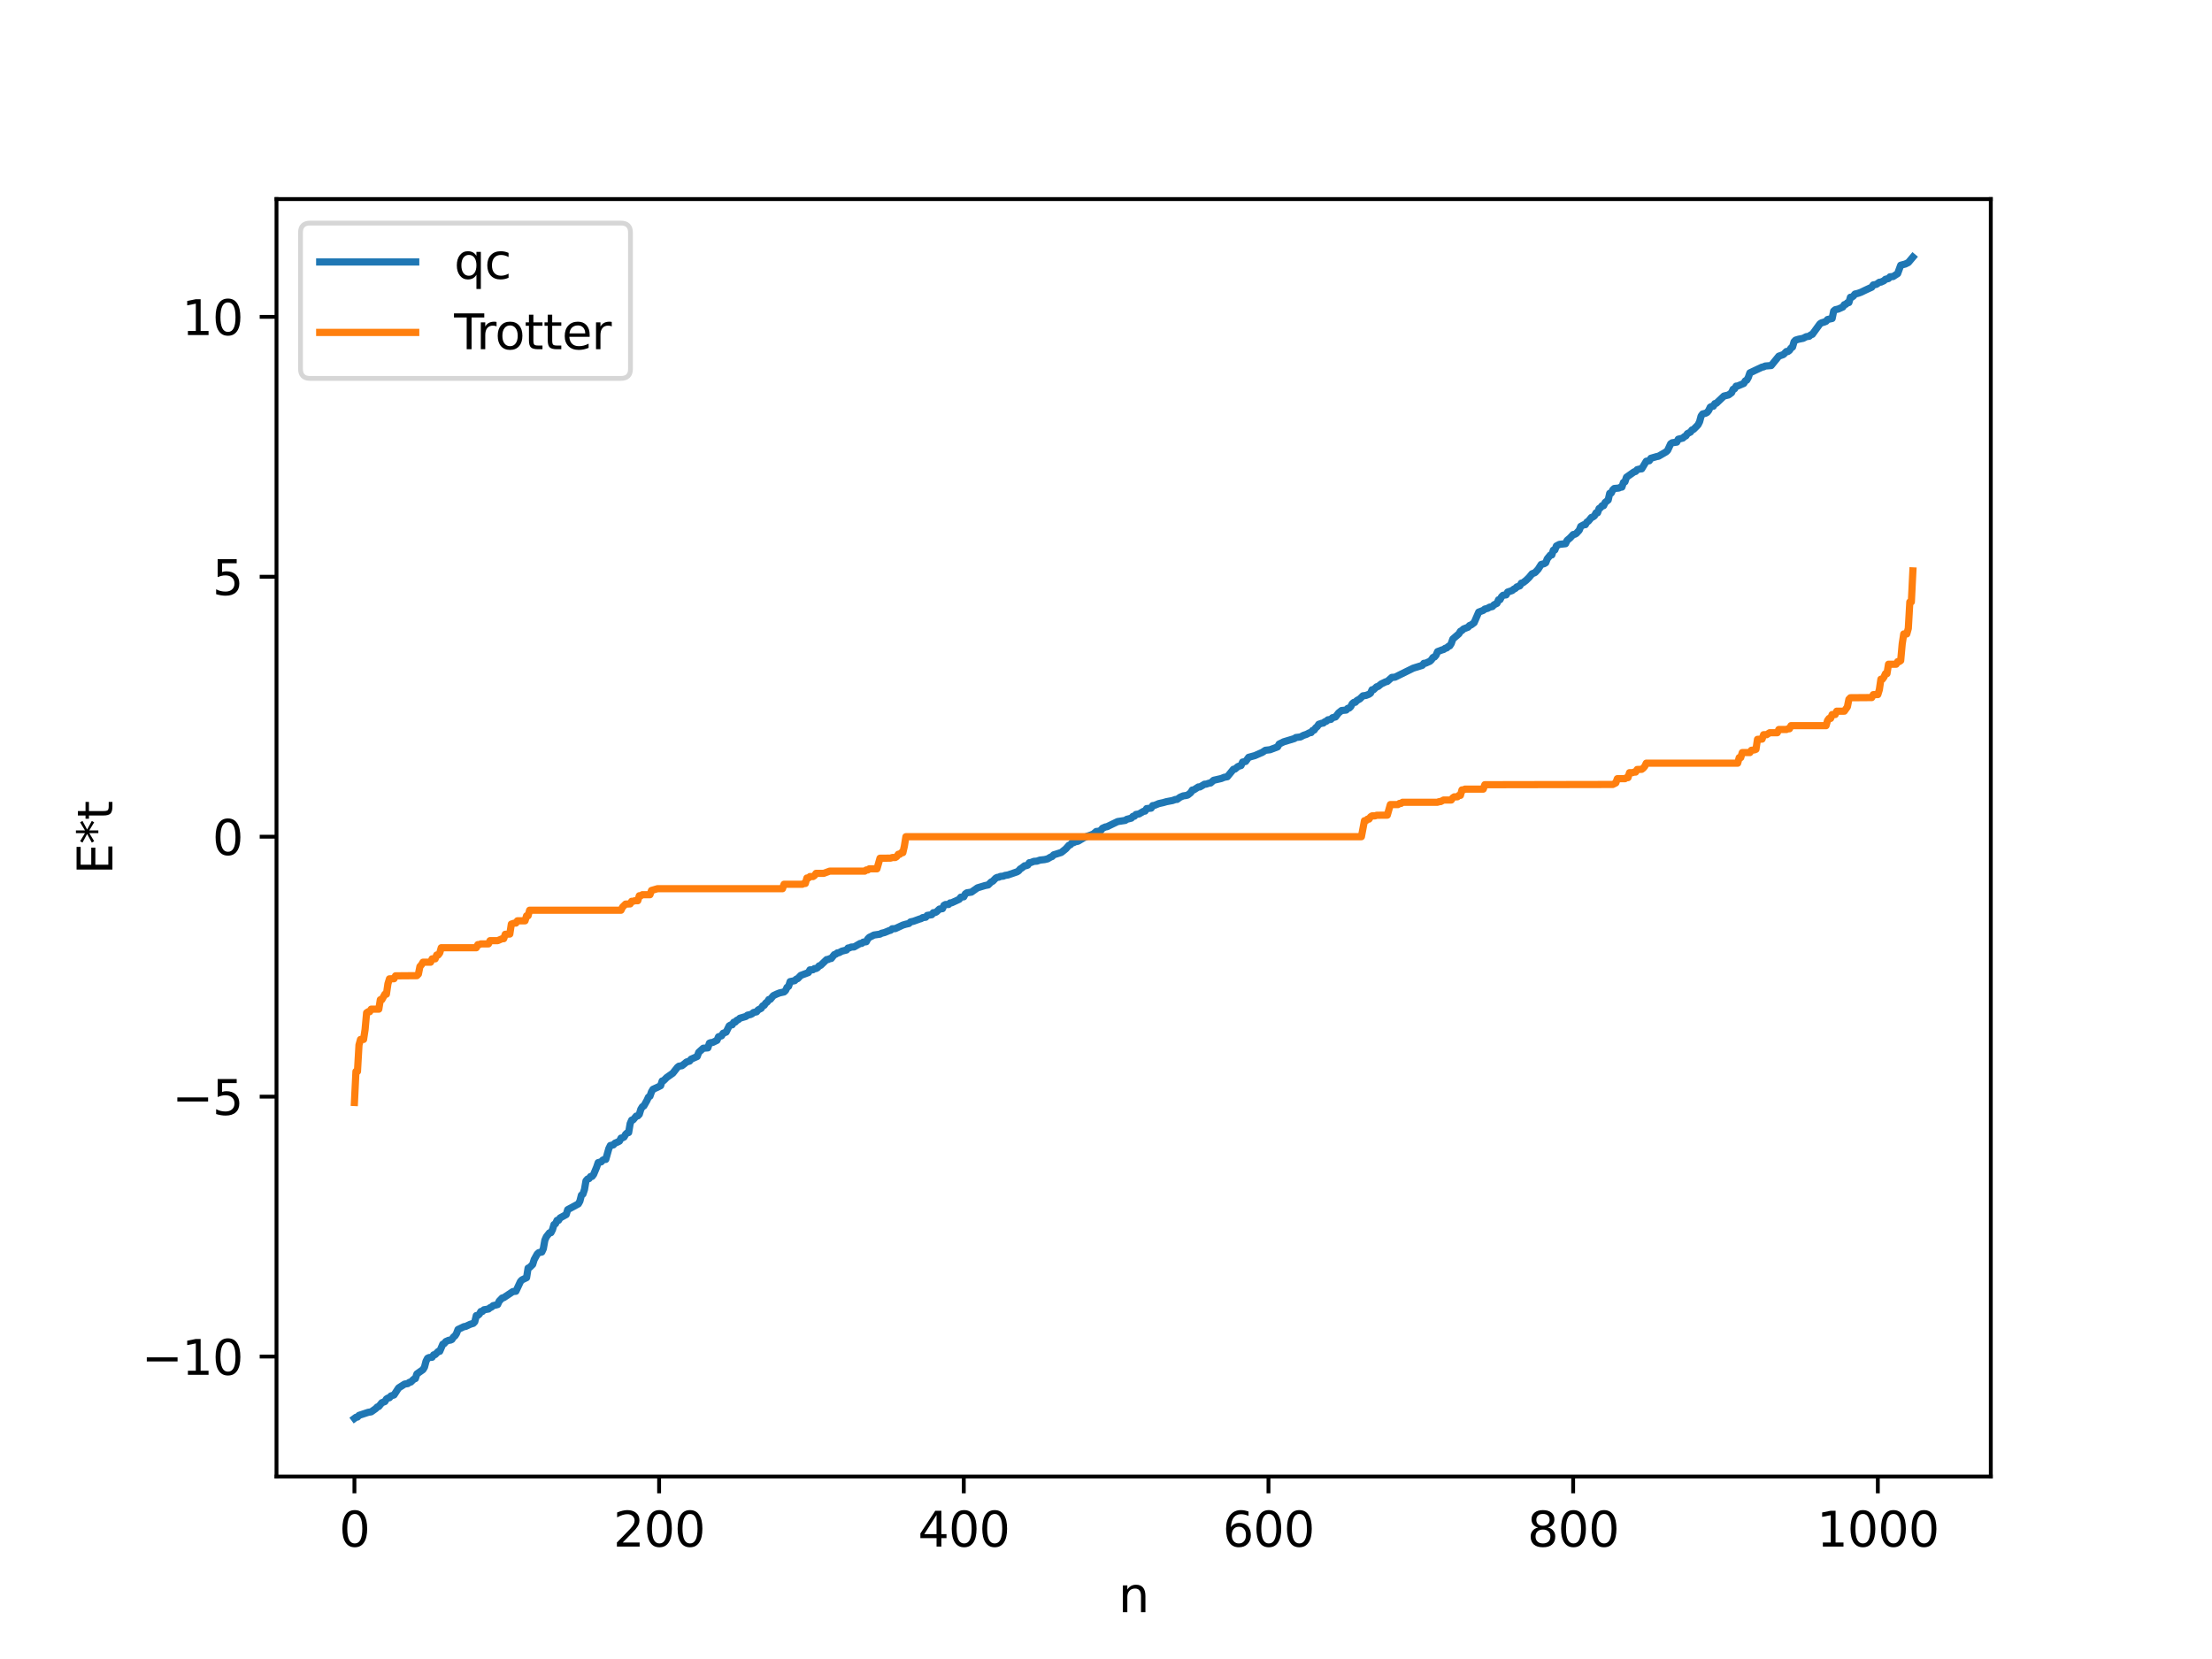 <?xml version="1.0" encoding="utf-8" standalone="no"?>
<!DOCTYPE svg PUBLIC "-//W3C//DTD SVG 1.1//EN"
  "http://www.w3.org/Graphics/SVG/1.1/DTD/svg11.dtd">
<svg xmlns:xlink="http://www.w3.org/1999/xlink" width="460.8pt" height="345.6pt" viewBox="0 0 460.8 345.6" xmlns="http://www.w3.org/2000/svg" version="1.1">
 <defs>
  <style type="text/css">*{stroke-linejoin: round; stroke-linecap: butt}</style>
 </defs>
 <g id="figure_1">
  <g id="patch_1">
   <path d="M 0 345.6 
L 460.8 345.6 
L 460.8 0 
L 0 0 
z
" style="fill: #ffffff"/>
  </g>
  <g id="axes_1">
   <g id="patch_2">
    <path d="M 57.6 307.584 
L 414.72 307.584 
L 414.72 41.472 
L 57.6 41.472 
z
" style="fill: #ffffff"/>
   </g>
   <g id="matplotlib.axis_1">
    <g id="xtick_1">
     <g id="line2d_1">
      <defs>
       <path id="m59c4188a7e" d="M 0 0 
L 0 3.5 
" style="stroke: #000000; stroke-width: 0.8"/>
      </defs>
      <g>
       <use xlink:href="#m59c4188a7e" x="73.833" y="307.584" style="stroke: #000000; stroke-width: 0.8"/>
      </g>
     </g>
     <g id="text_1">
      <!-- 0 -->
      <g transform="translate(70.651 322.182) scale(0.1 -0.1)">
       <defs>
        <path id="DejaVuSans-30" d="M 2034 4250 
Q 1547 4250 1301 3770 
Q 1056 3291 1056 2328 
Q 1056 1369 1301 889 
Q 1547 409 2034 409 
Q 2525 409 2770 889 
Q 3016 1369 3016 2328 
Q 3016 3291 2770 3770 
Q 2525 4250 2034 4250 
z
M 2034 4750 
Q 2819 4750 3233 4129 
Q 3647 3509 3647 2328 
Q 3647 1150 3233 529 
Q 2819 -91 2034 -91 
Q 1250 -91 836 529 
Q 422 1150 422 2328 
Q 422 3509 836 4129 
Q 1250 4750 2034 4750 
z
" transform="scale(0.016)"/>
       </defs>
       <use xlink:href="#DejaVuSans-30"/>
      </g>
     </g>
    </g>
    <g id="xtick_2">
     <g id="line2d_2">
      <g>
       <use xlink:href="#m59c4188a7e" x="137.304" y="307.584" style="stroke: #000000; stroke-width: 0.8"/>
      </g>
     </g>
     <g id="text_2">
      <!-- 200 -->
      <g transform="translate(127.76 322.182) scale(0.1 -0.1)">
       <defs>
        <path id="DejaVuSans-32" d="M 1228 531 
L 3431 531 
L 3431 0 
L 469 0 
L 469 531 
Q 828 903 1448 1529 
Q 2069 2156 2228 2338 
Q 2531 2678 2651 2914 
Q 2772 3150 2772 3378 
Q 2772 3750 2511 3984 
Q 2250 4219 1831 4219 
Q 1534 4219 1204 4116 
Q 875 4013 500 3803 
L 500 4441 
Q 881 4594 1212 4672 
Q 1544 4750 1819 4750 
Q 2544 4750 2975 4387 
Q 3406 4025 3406 3419 
Q 3406 3131 3298 2873 
Q 3191 2616 2906 2266 
Q 2828 2175 2409 1742 
Q 1991 1309 1228 531 
z
" transform="scale(0.016)"/>
       </defs>
       <use xlink:href="#DejaVuSans-32"/>
       <use xlink:href="#DejaVuSans-30" x="63.623"/>
       <use xlink:href="#DejaVuSans-30" x="127.246"/>
      </g>
     </g>
    </g>
    <g id="xtick_3">
     <g id="line2d_3">
      <g>
       <use xlink:href="#m59c4188a7e" x="200.775" y="307.584" style="stroke: #000000; stroke-width: 0.8"/>
      </g>
     </g>
     <g id="text_3">
      <!-- 400 -->
      <g transform="translate(191.231 322.182) scale(0.1 -0.1)">
       <defs>
        <path id="DejaVuSans-34" d="M 2419 4116 
L 825 1625 
L 2419 1625 
L 2419 4116 
z
M 2253 4666 
L 3047 4666 
L 3047 1625 
L 3713 1625 
L 3713 1100 
L 3047 1100 
L 3047 0 
L 2419 0 
L 2419 1100 
L 313 1100 
L 313 1709 
L 2253 4666 
z
" transform="scale(0.016)"/>
       </defs>
       <use xlink:href="#DejaVuSans-34"/>
       <use xlink:href="#DejaVuSans-30" x="63.623"/>
       <use xlink:href="#DejaVuSans-30" x="127.246"/>
      </g>
     </g>
    </g>
    <g id="xtick_4">
     <g id="line2d_4">
      <g>
       <use xlink:href="#m59c4188a7e" x="264.246" y="307.584" style="stroke: #000000; stroke-width: 0.8"/>
      </g>
     </g>
     <g id="text_4">
      <!-- 600 -->
      <g transform="translate(254.702 322.182) scale(0.1 -0.1)">
       <defs>
        <path id="DejaVuSans-36" d="M 2113 2584 
Q 1688 2584 1439 2293 
Q 1191 2003 1191 1497 
Q 1191 994 1439 701 
Q 1688 409 2113 409 
Q 2538 409 2786 701 
Q 3034 994 3034 1497 
Q 3034 2003 2786 2293 
Q 2538 2584 2113 2584 
z
M 3366 4563 
L 3366 3988 
Q 3128 4100 2886 4159 
Q 2644 4219 2406 4219 
Q 1781 4219 1451 3797 
Q 1122 3375 1075 2522 
Q 1259 2794 1537 2939 
Q 1816 3084 2150 3084 
Q 2853 3084 3261 2657 
Q 3669 2231 3669 1497 
Q 3669 778 3244 343 
Q 2819 -91 2113 -91 
Q 1303 -91 875 529 
Q 447 1150 447 2328 
Q 447 3434 972 4092 
Q 1497 4750 2381 4750 
Q 2619 4750 2861 4703 
Q 3103 4656 3366 4563 
z
" transform="scale(0.016)"/>
       </defs>
       <use xlink:href="#DejaVuSans-36"/>
       <use xlink:href="#DejaVuSans-30" x="63.623"/>
       <use xlink:href="#DejaVuSans-30" x="127.246"/>
      </g>
     </g>
    </g>
    <g id="xtick_5">
     <g id="line2d_5">
      <g>
       <use xlink:href="#m59c4188a7e" x="327.717" y="307.584" style="stroke: #000000; stroke-width: 0.8"/>
      </g>
     </g>
     <g id="text_5">
      <!-- 800 -->
      <g transform="translate(318.173 322.182) scale(0.1 -0.1)">
       <defs>
        <path id="DejaVuSans-38" d="M 2034 2216 
Q 1584 2216 1326 1975 
Q 1069 1734 1069 1313 
Q 1069 891 1326 650 
Q 1584 409 2034 409 
Q 2484 409 2743 651 
Q 3003 894 3003 1313 
Q 3003 1734 2745 1975 
Q 2488 2216 2034 2216 
z
M 1403 2484 
Q 997 2584 770 2862 
Q 544 3141 544 3541 
Q 544 4100 942 4425 
Q 1341 4750 2034 4750 
Q 2731 4750 3128 4425 
Q 3525 4100 3525 3541 
Q 3525 3141 3298 2862 
Q 3072 2584 2669 2484 
Q 3125 2378 3379 2068 
Q 3634 1759 3634 1313 
Q 3634 634 3220 271 
Q 2806 -91 2034 -91 
Q 1263 -91 848 271 
Q 434 634 434 1313 
Q 434 1759 690 2068 
Q 947 2378 1403 2484 
z
M 1172 3481 
Q 1172 3119 1398 2916 
Q 1625 2713 2034 2713 
Q 2441 2713 2670 2916 
Q 2900 3119 2900 3481 
Q 2900 3844 2670 4047 
Q 2441 4250 2034 4250 
Q 1625 4250 1398 4047 
Q 1172 3844 1172 3481 
z
" transform="scale(0.016)"/>
       </defs>
       <use xlink:href="#DejaVuSans-38"/>
       <use xlink:href="#DejaVuSans-30" x="63.623"/>
       <use xlink:href="#DejaVuSans-30" x="127.246"/>
      </g>
     </g>
    </g>
    <g id="xtick_6">
     <g id="line2d_6">
      <g>
       <use xlink:href="#m59c4188a7e" x="391.188" y="307.584" style="stroke: #000000; stroke-width: 0.8"/>
      </g>
     </g>
     <g id="text_6">
      <!-- 1000 -->
      <g transform="translate(378.463 322.182) scale(0.1 -0.1)">
       <defs>
        <path id="DejaVuSans-31" d="M 794 531 
L 1825 531 
L 1825 4091 
L 703 3866 
L 703 4441 
L 1819 4666 
L 2450 4666 
L 2450 531 
L 3481 531 
L 3481 0 
L 794 0 
L 794 531 
z
" transform="scale(0.016)"/>
       </defs>
       <use xlink:href="#DejaVuSans-31"/>
       <use xlink:href="#DejaVuSans-30" x="63.623"/>
       <use xlink:href="#DejaVuSans-30" x="127.246"/>
       <use xlink:href="#DejaVuSans-30" x="190.869"/>
      </g>
     </g>
    </g>
    <g id="text_7">
     <!-- n -->
     <g transform="translate(232.991 335.861) scale(0.1 -0.1)">
      <defs>
       <path id="DejaVuSans-6e" d="M 3513 2113 
L 3513 0 
L 2938 0 
L 2938 2094 
Q 2938 2591 2744 2837 
Q 2550 3084 2163 3084 
Q 1697 3084 1428 2787 
Q 1159 2491 1159 1978 
L 1159 0 
L 581 0 
L 581 3500 
L 1159 3500 
L 1159 2956 
Q 1366 3272 1645 3428 
Q 1925 3584 2291 3584 
Q 2894 3584 3203 3211 
Q 3513 2838 3513 2113 
z
" transform="scale(0.016)"/>
      </defs>
      <use xlink:href="#DejaVuSans-6e"/>
     </g>
    </g>
   </g>
   <g id="matplotlib.axis_2">
    <g id="ytick_1">
     <g id="line2d_7">
      <defs>
       <path id="m9147a186a3" d="M 0 0 
L -3.5 0 
" style="stroke: #000000; stroke-width: 0.8"/>
      </defs>
      <g>
       <use xlink:href="#m9147a186a3" x="57.6" y="282.598" style="stroke: #000000; stroke-width: 0.8"/>
      </g>
     </g>
     <g id="text_8">
      <!-- −10 -->
      <g transform="translate(29.495 286.398) scale(0.1 -0.1)">
       <defs>
        <path id="DejaVuSans-2212" d="M 678 2272 
L 4684 2272 
L 4684 1741 
L 678 1741 
L 678 2272 
z
" transform="scale(0.016)"/>
       </defs>
       <use xlink:href="#DejaVuSans-2212"/>
       <use xlink:href="#DejaVuSans-31" x="83.789"/>
       <use xlink:href="#DejaVuSans-30" x="147.412"/>
      </g>
     </g>
    </g>
    <g id="ytick_2">
     <g id="line2d_8">
      <g>
       <use xlink:href="#m9147a186a3" x="57.6" y="228.449" style="stroke: #000000; stroke-width: 0.8"/>
      </g>
     </g>
     <g id="text_9">
      <!-- −5 -->
      <g transform="translate(35.858 232.248) scale(0.1 -0.1)">
       <defs>
        <path id="DejaVuSans-35" d="M 691 4666 
L 3169 4666 
L 3169 4134 
L 1269 4134 
L 1269 2991 
Q 1406 3038 1543 3061 
Q 1681 3084 1819 3084 
Q 2600 3084 3056 2656 
Q 3513 2228 3513 1497 
Q 3513 744 3044 326 
Q 2575 -91 1722 -91 
Q 1428 -91 1123 -41 
Q 819 9 494 109 
L 494 744 
Q 775 591 1075 516 
Q 1375 441 1709 441 
Q 2250 441 2565 725 
Q 2881 1009 2881 1497 
Q 2881 1984 2565 2268 
Q 2250 2553 1709 2553 
Q 1456 2553 1204 2497 
Q 953 2441 691 2322 
L 691 4666 
z
" transform="scale(0.016)"/>
       </defs>
       <use xlink:href="#DejaVuSans-2212"/>
       <use xlink:href="#DejaVuSans-35" x="83.789"/>
      </g>
     </g>
    </g>
    <g id="ytick_3">
     <g id="line2d_9">
      <g>
       <use xlink:href="#m9147a186a3" x="57.6" y="174.299" style="stroke: #000000; stroke-width: 0.8"/>
      </g>
     </g>
     <g id="text_10">
      <!-- 0 -->
      <g transform="translate(44.237 178.098) scale(0.1 -0.1)">
       <use xlink:href="#DejaVuSans-30"/>
      </g>
     </g>
    </g>
    <g id="ytick_4">
     <g id="line2d_10">
      <g>
       <use xlink:href="#m9147a186a3" x="57.6" y="120.149" style="stroke: #000000; stroke-width: 0.8"/>
      </g>
     </g>
     <g id="text_11">
      <!-- 5 -->
      <g transform="translate(44.237 123.949) scale(0.1 -0.1)">
       <use xlink:href="#DejaVuSans-35"/>
      </g>
     </g>
    </g>
    <g id="ytick_5">
     <g id="line2d_11">
      <g>
       <use xlink:href="#m9147a186a3" x="57.6" y="66" style="stroke: #000000; stroke-width: 0.8"/>
      </g>
     </g>
     <g id="text_12">
      <!-- 10 -->
      <g transform="translate(37.875 69.799) scale(0.1 -0.1)">
       <use xlink:href="#DejaVuSans-31"/>
       <use xlink:href="#DejaVuSans-30" x="63.623"/>
      </g>
     </g>
    </g>
    <g id="text_13">
     <!-- E*t -->
     <g transform="translate(23.416 182.148) rotate(-90) scale(0.1 -0.1)">
      <defs>
       <path id="DejaVuSans-45" d="M 628 4666 
L 3578 4666 
L 3578 4134 
L 1259 4134 
L 1259 2753 
L 3481 2753 
L 3481 2222 
L 1259 2222 
L 1259 531 
L 3634 531 
L 3634 0 
L 628 0 
L 628 4666 
z
" transform="scale(0.016)"/>
       <path id="DejaVuSans-2a" d="M 3009 3897 
L 1888 3291 
L 3009 2681 
L 2828 2375 
L 1778 3009 
L 1778 1831 
L 1422 1831 
L 1422 3009 
L 372 2375 
L 191 2681 
L 1313 3291 
L 191 3897 
L 372 4206 
L 1422 3572 
L 1422 4750 
L 1778 4750 
L 1778 3572 
L 2828 4206 
L 3009 3897 
z
" transform="scale(0.016)"/>
       <path id="DejaVuSans-74" d="M 1172 4494 
L 1172 3500 
L 2356 3500 
L 2356 3053 
L 1172 3053 
L 1172 1153 
Q 1172 725 1289 603 
Q 1406 481 1766 481 
L 2356 481 
L 2356 0 
L 1766 0 
Q 1100 0 847 248 
Q 594 497 594 1153 
L 594 3053 
L 172 3053 
L 172 3500 
L 594 3500 
L 594 4494 
L 1172 4494 
z
" transform="scale(0.016)"/>
      </defs>
      <use xlink:href="#DejaVuSans-45"/>
      <use xlink:href="#DejaVuSans-2a" x="63.184"/>
      <use xlink:href="#DejaVuSans-74" x="113.184"/>
     </g>
    </g>
   </g>
   <g id="line2d_12">
    <path d="M 73.833 295.488 
L 74.15 295.253 
L 74.467 295.198 
L 74.785 294.849 
L 76.689 294.216 
L 77.324 294.11 
L 78.276 293.438 
L 78.593 293.099 
L 78.91 292.999 
L 79.545 292.211 
L 80.18 291.968 
L 80.497 291.442 
L 80.815 291.241 
L 81.132 291.176 
L 81.449 290.8 
L 82.084 290.591 
L 83.036 289.133 
L 84.305 288.32 
L 84.94 288.231 
L 85.258 287.972 
L 85.575 287.907 
L 86.21 287.294 
L 86.527 287.183 
L 86.844 286.214 
L 88.114 285.315 
L 88.431 284.783 
L 88.748 283.568 
L 89.066 282.958 
L 89.383 282.8 
L 90.018 282.74 
L 90.335 282.238 
L 90.653 282.184 
L 91.287 281.533 
L 91.605 281.51 
L 92.239 280.021 
L 92.557 279.877 
L 92.874 279.469 
L 93.509 279.191 
L 93.826 279.177 
L 94.143 279.026 
L 94.461 278.528 
L 94.778 278.299 
L 95.096 277.795 
L 95.413 276.959 
L 96.682 276.354 
L 97 276.321 
L 97.952 275.877 
L 98.586 275.681 
L 98.904 275.345 
L 99.221 274.058 
L 99.539 274.029 
L 99.856 273.763 
L 100.173 273.204 
L 100.491 273.202 
L 100.808 272.852 
L 101.76 272.693 
L 102.077 272.415 
L 102.395 272.295 
L 102.712 271.993 
L 103.347 271.849 
L 103.664 271.761 
L 103.981 271.062 
L 104.616 270.398 
L 104.934 270.331 
L 106.838 269.06 
L 107.472 268.991 
L 108.424 266.959 
L 108.742 266.623 
L 109.694 266.163 
L 110.011 264.175 
L 110.329 264.032 
L 110.963 263.411 
L 111.281 262.392 
L 111.915 261.242 
L 112.233 260.953 
L 112.867 260.821 
L 113.185 260.139 
L 113.502 258.358 
L 113.82 257.641 
L 114.454 256.832 
L 114.772 256.788 
L 115.089 256.165 
L 115.406 255.097 
L 115.724 254.926 
L 116.041 254.217 
L 116.358 254.216 
L 116.676 253.717 
L 117.945 253.02 
L 118.262 251.995 
L 120.484 250.792 
L 120.801 250.219 
L 121.119 248.969 
L 121.436 248.753 
L 121.753 247.816 
L 122.071 245.986 
L 122.388 245.625 
L 122.705 245.532 
L 123.023 245.084 
L 123.34 245.071 
L 123.658 244.655 
L 124.292 243.135 
L 124.61 242.193 
L 125.244 242.037 
L 125.562 241.675 
L 125.879 241.538 
L 126.196 241.523 
L 126.831 239.271 
L 127.148 238.628 
L 127.783 238.497 
L 128.1 238.144 
L 128.735 237.88 
L 129.053 237.708 
L 129.37 237.084 
L 129.687 237.032 
L 130.005 236.865 
L 130.322 236.302 
L 130.639 236.012 
L 130.957 235.927 
L 131.274 234.066 
L 131.591 233.336 
L 131.909 233.258 
L 132.543 232.494 
L 132.861 232.462 
L 133.178 232.132 
L 133.496 231.077 
L 133.813 230.558 
L 134.13 230.381 
L 134.765 229.251 
L 135.082 228.555 
L 135.4 228.352 
L 135.717 227.443 
L 136.034 226.918 
L 136.986 226.488 
L 137.621 226.166 
L 137.939 225.191 
L 138.256 225.101 
L 138.891 224.462 
L 140.16 223.565 
L 141.112 222.356 
L 141.429 222.11 
L 142.064 222.004 
L 142.699 221.508 
L 143.016 221.231 
L 143.651 221.047 
L 143.968 220.646 
L 145.238 220.086 
L 145.555 219.222 
L 146.507 218.362 
L 147.459 218.289 
L 147.777 217.315 
L 148.094 217.188 
L 148.411 217.183 
L 149.363 216.723 
L 149.681 215.976 
L 150.315 215.781 
L 150.633 215.25 
L 151.267 215.006 
L 151.902 213.71 
L 152.22 213.517 
L 152.537 213.488 
L 152.854 212.948 
L 153.172 212.915 
L 153.489 212.547 
L 153.806 212.424 
L 154.124 212.12 
L 155.393 211.743 
L 155.71 211.48 
L 156.345 211.344 
L 156.662 211.193 
L 156.98 210.918 
L 157.615 210.778 
L 157.932 210.375 
L 158.567 210.058 
L 158.884 209.547 
L 159.201 209.427 
L 159.519 208.942 
L 159.836 208.735 
L 160.153 208.224 
L 160.471 208.177 
L 161.105 207.41 
L 161.74 207.105 
L 162.375 206.848 
L 163.327 206.639 
L 163.644 206.345 
L 163.962 205.677 
L 164.279 205.474 
L 164.596 204.485 
L 165.548 204.294 
L 165.866 203.976 
L 166.183 203.857 
L 166.818 203.195 
L 168.405 202.604 
L 168.722 202.045 
L 169.357 202.017 
L 169.674 201.768 
L 169.991 201.766 
L 170.309 201.59 
L 170.626 201.214 
L 170.943 201.109 
L 172.213 199.893 
L 172.53 199.876 
L 172.848 199.698 
L 173.165 199.669 
L 173.8 198.864 
L 174.117 198.771 
L 174.434 198.505 
L 174.752 198.479 
L 175.386 198.143 
L 176.339 197.902 
L 176.656 197.493 
L 176.973 197.458 
L 177.291 197.293 
L 177.925 197.263 
L 179.195 196.539 
L 179.512 196.527 
L 179.829 196.265 
L 180.464 196.176 
L 180.781 195.584 
L 181.099 195.264 
L 181.734 194.961 
L 182.051 194.786 
L 183.32 194.601 
L 183.638 194.415 
L 184.272 194.261 
L 185.224 193.867 
L 185.542 193.784 
L 185.859 193.481 
L 186.494 193.45 
L 188.081 192.712 
L 188.715 192.523 
L 189.35 192.379 
L 189.667 192.053 
L 190.302 191.912 
L 191.572 191.451 
L 191.889 191.367 
L 192.206 191.157 
L 192.841 191.078 
L 193.158 190.693 
L 194.11 190.551 
L 194.428 190.125 
L 194.745 190.113 
L 195.062 189.98 
L 195.697 189.375 
L 196.332 189.29 
L 196.649 188.595 
L 196.967 188.427 
L 197.601 188.419 
L 197.919 188.097 
L 198.236 188.073 
L 199.823 187.344 
L 200.14 186.905 
L 200.775 186.82 
L 201.092 186.217 
L 201.41 185.992 
L 202.044 185.893 
L 202.362 185.846 
L 203.631 184.953 
L 205.218 184.473 
L 205.853 184.347 
L 206.487 183.721 
L 206.805 183.582 
L 207.439 182.925 
L 207.757 182.767 
L 208.074 182.744 
L 208.391 182.574 
L 209.026 182.515 
L 209.343 182.371 
L 209.978 182.27 
L 211.882 181.615 
L 212.2 181.41 
L 212.517 181.026 
L 212.834 180.841 
L 213.469 180.347 
L 213.786 180.337 
L 214.104 180.212 
L 214.421 179.721 
L 214.739 179.685 
L 215.373 179.435 
L 216.008 179.393 
L 216.643 179.172 
L 217.595 179.069 
L 218.229 178.919 
L 218.864 178.545 
L 219.181 178.426 
L 219.499 178.078 
L 221.086 177.582 
L 221.72 177.078 
L 222.038 176.815 
L 222.672 176.097 
L 222.99 175.971 
L 223.307 175.591 
L 223.624 175.558 
L 223.942 175.377 
L 224.577 175.24 
L 225.846 174.486 
L 226.481 174.211 
L 227.115 173.993 
L 227.75 173.75 
L 228.385 173.204 
L 228.702 173.203 
L 229.337 172.986 
L 229.654 172.548 
L 230.289 172.265 
L 230.606 172.22 
L 232.828 171.146 
L 234.415 170.905 
L 234.732 170.674 
L 235.684 170.433 
L 236.001 170.072 
L 236.319 170.03 
L 236.636 169.667 
L 237.271 169.566 
L 238.223 169.006 
L 238.54 168.967 
L 238.858 168.448 
L 239.81 168.35 
L 240.127 167.821 
L 240.444 167.797 
L 241.396 167.405 
L 242.348 167.193 
L 242.983 167.007 
L 244.253 166.765 
L 244.887 166.537 
L 245.205 166.532 
L 245.839 166.073 
L 246.474 165.804 
L 247.109 165.709 
L 247.426 165.62 
L 248.061 165.117 
L 248.378 164.579 
L 248.696 164.545 
L 249.648 163.931 
L 249.965 163.93 
L 250.6 163.563 
L 250.917 163.363 
L 251.234 163.358 
L 251.869 163.146 
L 252.186 163.11 
L 252.821 162.547 
L 254.408 162.181 
L 255.043 161.922 
L 255.677 161.807 
L 256.947 160.253 
L 257.264 160.215 
L 257.899 159.675 
L 258.534 159.472 
L 258.851 158.753 
L 259.486 158.627 
L 260.12 157.763 
L 261.39 157.413 
L 262.977 156.72 
L 263.611 156.296 
L 264.563 156.187 
L 266.15 155.585 
L 266.467 155.001 
L 267.42 154.531 
L 269.641 153.86 
L 269.958 153.64 
L 270.91 153.52 
L 271.545 153.183 
L 272.18 152.97 
L 272.815 152.633 
L 273.132 152.61 
L 273.449 152.158 
L 273.767 152.086 
L 274.084 151.615 
L 274.401 151.367 
L 274.719 150.88 
L 275.353 150.666 
L 275.671 150.626 
L 275.988 150.344 
L 276.305 150.248 
L 276.623 149.952 
L 277.258 149.857 
L 277.575 149.517 
L 278.21 149.349 
L 278.844 148.523 
L 279.479 148.015 
L 280.431 147.92 
L 280.748 147.571 
L 281.066 147.505 
L 281.383 147.205 
L 281.7 146.591 
L 282.018 146.33 
L 282.335 146.298 
L 282.653 145.942 
L 283.287 145.589 
L 283.922 144.956 
L 284.557 144.869 
L 285.191 144.622 
L 285.509 144.39 
L 285.826 143.687 
L 286.143 143.671 
L 286.778 143.07 
L 287.096 142.996 
L 287.73 142.48 
L 288.682 142.026 
L 289 141.959 
L 289.952 141.111 
L 290.586 141.073 
L 294.395 139.195 
L 296.299 138.602 
L 296.616 138.18 
L 296.934 138.174 
L 297.886 137.75 
L 298.203 137.439 
L 298.52 136.97 
L 298.838 136.858 
L 299.155 136.488 
L 299.472 135.744 
L 300.424 135.379 
L 300.742 135.302 
L 301.059 135.049 
L 301.377 134.981 
L 301.694 134.67 
L 302.011 134.543 
L 302.329 134.04 
L 302.646 133.124 
L 303.915 132.03 
L 304.233 131.503 
L 304.55 131.345 
L 304.867 131.026 
L 305.502 130.78 
L 305.82 130.661 
L 306.137 130.305 
L 306.454 130.19 
L 307.089 129.716 
L 308.041 127.513 
L 308.993 127.151 
L 309.31 126.88 
L 309.945 126.718 
L 310.262 126.495 
L 310.897 126.355 
L 311.215 126 
L 311.849 125.683 
L 312.167 124.948 
L 312.484 124.921 
L 312.801 124.312 
L 313.119 124.007 
L 313.753 123.924 
L 314.071 123.333 
L 315.023 123.02 
L 315.34 122.73 
L 315.658 122.6 
L 315.975 122.266 
L 316.61 122.042 
L 316.927 121.478 
L 317.244 121.408 
L 317.879 120.926 
L 318.514 120.311 
L 319.148 119.54 
L 319.783 119.275 
L 320.418 118.592 
L 321.053 117.589 
L 321.687 117.423 
L 322.005 117.229 
L 322.322 116.415 
L 322.957 115.638 
L 323.274 115.601 
L 323.591 114.608 
L 323.909 114.561 
L 324.226 113.734 
L 324.861 113.4 
L 326.13 113.263 
L 326.448 112.582 
L 327.082 112.049 
L 327.717 111.359 
L 328.034 111.31 
L 328.352 111.143 
L 328.986 110.455 
L 329.304 109.657 
L 329.939 109.308 
L 330.256 109.302 
L 330.573 108.766 
L 330.891 108.565 
L 331.525 107.795 
L 331.843 107.687 
L 332.16 107.451 
L 332.477 106.841 
L 332.795 106.835 
L 333.112 105.939 
L 333.429 105.769 
L 333.747 105.352 
L 334.064 105.339 
L 334.381 104.666 
L 335.016 104.162 
L 335.334 102.766 
L 335.651 102.711 
L 335.968 102.058 
L 336.286 101.761 
L 337.238 101.671 
L 337.555 101.507 
L 337.872 101.468 
L 338.19 100.504 
L 338.507 100.367 
L 338.824 99.418 
L 340.411 98.298 
L 340.729 98.21 
L 341.046 97.839 
L 341.681 97.683 
L 341.998 97.665 
L 342.95 96.082 
L 343.585 95.98 
L 343.902 95.469 
L 345.172 95.101 
L 345.489 95.049 
L 347.076 94.127 
L 347.393 93.832 
L 348.028 92.456 
L 348.345 92.237 
L 349.297 92.104 
L 349.615 91.495 
L 350.567 91.26 
L 350.884 90.956 
L 351.201 90.806 
L 351.519 90.332 
L 352.153 90.013 
L 352.471 89.568 
L 352.788 89.454 
L 353.423 88.824 
L 353.74 88.483 
L 354.058 87.845 
L 354.375 86.664 
L 354.692 86.236 
L 355.327 86.075 
L 355.644 85.898 
L 355.962 85.484 
L 356.279 84.815 
L 356.596 84.651 
L 356.914 84.623 
L 357.231 84.082 
L 357.548 84.005 
L 359.135 82.503 
L 360.087 82.275 
L 360.722 81.803 
L 361.039 81.088 
L 361.357 80.983 
L 361.674 80.433 
L 361.991 80.408 
L 363.261 79.879 
L 363.578 79.341 
L 363.896 79.181 
L 364.213 78.603 
L 364.53 77.676 
L 367.069 76.475 
L 367.386 76.434 
L 367.704 76.252 
L 368.973 76.148 
L 370.56 74.197 
L 371.512 73.858 
L 372.147 73.225 
L 372.464 73.225 
L 372.781 72.988 
L 373.099 72.498 
L 373.416 72.303 
L 373.734 71.197 
L 374.051 70.855 
L 374.686 70.662 
L 375.638 70.473 
L 376.272 70.14 
L 376.907 70.043 
L 377.224 69.751 
L 377.542 69.648 
L 379.129 67.458 
L 379.446 67.261 
L 380.081 67.068 
L 380.398 66.936 
L 380.715 66.559 
L 381.667 66.347 
L 381.985 64.808 
L 382.302 64.527 
L 382.937 64.382 
L 383.889 63.962 
L 384.206 63.465 
L 384.524 63.387 
L 384.841 63.075 
L 385.158 63.027 
L 385.476 61.924 
L 385.793 61.902 
L 386.11 61.655 
L 386.428 61.255 
L 387.062 61.103 
L 387.697 60.874 
L 388.332 60.564 
L 388.967 60.265 
L 389.919 59.831 
L 390.236 59.356 
L 390.871 59.243 
L 391.505 58.794 
L 391.823 58.774 
L 392.458 58.481 
L 392.775 58.177 
L 393.41 58.023 
L 393.727 57.663 
L 394.362 57.61 
L 395.314 56.998 
L 395.948 55.257 
L 396.9 55.005 
L 397.535 54.696 
L 398.487 53.568 
L 398.487 53.568 
" clip-path="url(#p3145935b91)" style="fill: none; stroke: #1f77b4; stroke-width: 1.5; stroke-linecap: square"/>
   </g>
   <g id="line2d_13">
    <path d="M 73.833 229.666 
L 74.15 223.205 
L 74.467 223.205 
L 74.785 217.683 
L 75.102 216.536 
L 75.737 216.536 
L 76.054 214.469 
L 76.372 210.981 
L 76.689 210.767 
L 77.006 210.767 
L 77.324 210.227 
L 78.91 210.227 
L 79.228 208.259 
L 79.545 208.259 
L 80.18 207.107 
L 80.497 207.107 
L 80.815 204.931 
L 81.132 203.906 
L 82.084 203.889 
L 82.401 203.283 
L 86.844 203.248 
L 87.162 202.916 
L 87.479 201.339 
L 87.796 200.991 
L 88.114 200.445 
L 89.7 200.445 
L 90.018 199.747 
L 90.653 199.747 
L 90.97 198.937 
L 91.287 198.937 
L 91.605 198.515 
L 91.922 197.429 
L 99.221 197.429 
L 99.539 196.782 
L 99.856 196.782 
L 100.173 196.629 
L 101.76 196.629 
L 102.077 195.959 
L 103.664 195.959 
L 104.616 195.546 
L 104.934 195.546 
L 105.251 194.627 
L 106.203 194.58 
L 106.52 192.505 
L 107.155 192.3 
L 107.472 192.3 
L 107.79 191.822 
L 109.377 191.822 
L 109.694 190.773 
L 110.011 190.773 
L 110.329 189.615 
L 129.37 189.615 
L 129.687 188.956 
L 130.322 188.337 
L 131.274 188.298 
L 131.591 187.759 
L 131.909 187.759 
L 132.226 187.636 
L 132.861 187.636 
L 133.178 186.599 
L 133.496 186.599 
L 133.813 186.382 
L 135.4 186.382 
L 135.717 185.498 
L 136.986 185.129 
L 163.01 185.129 
L 163.327 184.211 
L 167.135 184.211 
L 167.453 184.044 
L 167.77 184.044 
L 168.087 182.908 
L 168.405 182.908 
L 168.722 182.605 
L 169.357 182.605 
L 169.674 182.409 
L 169.991 181.941 
L 171.578 181.941 
L 172.848 181.47 
L 180.147 181.47 
L 180.464 181.229 
L 180.781 181.229 
L 181.099 180.992 
L 182.686 180.992 
L 183.32 178.785 
L 185.542 178.765 
L 185.859 178.637 
L 186.494 178.637 
L 186.811 178.443 
L 187.129 177.958 
L 187.446 177.958 
L 187.763 177.629 
L 188.081 177.629 
L 188.398 176.257 
L 188.715 174.299 
L 283.605 174.299 
L 284.239 170.969 
L 284.557 170.969 
L 284.874 170.64 
L 285.191 170.64 
L 285.509 170.155 
L 285.826 169.961 
L 286.461 169.961 
L 286.778 169.833 
L 289 169.813 
L 289.634 167.606 
L 291.221 167.606 
L 291.539 167.369 
L 291.856 167.369 
L 292.173 167.128 
L 299.472 167.128 
L 299.79 166.988 
L 300.107 166.988 
L 300.742 166.657 
L 302.329 166.657 
L 302.646 166.189 
L 302.963 165.993 
L 303.598 165.993 
L 303.915 165.69 
L 304.233 165.69 
L 304.55 164.554 
L 304.867 164.554 
L 305.185 164.387 
L 308.993 164.387 
L 309.31 163.469 
L 335.968 163.419 
L 336.603 163.1 
L 336.92 162.216 
L 338.507 162.216 
L 338.824 161.999 
L 339.142 161.999 
L 339.459 160.962 
L 340.094 160.962 
L 340.411 160.839 
L 340.729 160.839 
L 341.046 160.3 
L 341.998 160.261 
L 342.315 160.021 
L 342.633 159.642 
L 342.95 158.983 
L 361.991 158.983 
L 362.309 157.825 
L 362.626 157.825 
L 362.943 156.776 
L 364.53 156.776 
L 364.848 156.298 
L 365.482 156.216 
L 365.8 156.093 
L 366.117 154.018 
L 367.069 153.971 
L 367.386 153.052 
L 368.021 153.052 
L 368.656 152.639 
L 370.243 152.639 
L 370.56 151.969 
L 372.147 151.969 
L 372.464 151.816 
L 372.781 151.816 
L 373.099 151.169 
L 380.398 151.169 
L 380.715 150.083 
L 381.033 149.661 
L 381.35 149.661 
L 381.667 148.851 
L 382.302 148.851 
L 382.62 148.153 
L 384.206 148.153 
L 384.841 147.259 
L 385.158 145.682 
L 385.476 145.35 
L 389.919 145.316 
L 390.236 144.709 
L 391.188 144.692 
L 391.505 143.667 
L 391.823 141.491 
L 392.14 141.491 
L 392.458 141.051 
L 392.775 140.339 
L 393.092 140.339 
L 393.41 138.371 
L 394.996 138.371 
L 395.314 137.831 
L 395.631 137.831 
L 395.948 137.617 
L 396.266 134.129 
L 396.583 132.062 
L 397.218 132.062 
L 397.535 130.915 
L 397.853 125.393 
L 398.17 125.393 
L 398.487 118.932 
L 398.487 118.932 
" clip-path="url(#p3145935b91)" style="fill: none; stroke: #ff7f0e; stroke-width: 1.5; stroke-linecap: square"/>
   </g>
   <g id="patch_3">
    <path d="M 57.6 307.584 
L 57.6 41.472 
" style="fill: none; stroke: #000000; stroke-width: 0.8; stroke-linejoin: miter; stroke-linecap: square"/>
   </g>
   <g id="patch_4">
    <path d="M 414.72 307.584 
L 414.72 41.472 
" style="fill: none; stroke: #000000; stroke-width: 0.8; stroke-linejoin: miter; stroke-linecap: square"/>
   </g>
   <g id="patch_5">
    <path d="M 57.6 307.584 
L 414.72 307.584 
" style="fill: none; stroke: #000000; stroke-width: 0.8; stroke-linejoin: miter; stroke-linecap: square"/>
   </g>
   <g id="patch_6">
    <path d="M 57.6 41.472 
L 414.72 41.472 
" style="fill: none; stroke: #000000; stroke-width: 0.8; stroke-linejoin: miter; stroke-linecap: square"/>
   </g>
   <g id="legend_1">
    <g id="patch_7">
     <path d="M 64.6 78.828 
L 129.342 78.828 
Q 131.342 78.828 131.342 76.828 
L 131.342 48.472 
Q 131.342 46.472 129.342 46.472 
L 64.6 46.472 
Q 62.6 46.472 62.6 48.472 
L 62.6 76.828 
Q 62.6 78.828 64.6 78.828 
z
" style="fill: #ffffff; opacity: 0.8; stroke: #cccccc; stroke-linejoin: miter"/>
    </g>
    <g id="line2d_14">
     <path d="M 66.6 54.57 
L 76.6 54.57 
L 86.6 54.57 
" style="fill: none; stroke: #1f77b4; stroke-width: 1.5; stroke-linecap: square"/>
    </g>
    <g id="text_14">
     <!-- qc -->
     <g transform="translate(94.6 58.07) scale(0.1 -0.1)">
      <defs>
       <path id="DejaVuSans-71" d="M 947 1747 
Q 947 1113 1208 752 
Q 1469 391 1925 391 
Q 2381 391 2643 752 
Q 2906 1113 2906 1747 
Q 2906 2381 2643 2742 
Q 2381 3103 1925 3103 
Q 1469 3103 1208 2742 
Q 947 2381 947 1747 
z
M 2906 525 
Q 2725 213 2448 61 
Q 2172 -91 1784 -91 
Q 1150 -91 751 415 
Q 353 922 353 1747 
Q 353 2572 751 3078 
Q 1150 3584 1784 3584 
Q 2172 3584 2448 3432 
Q 2725 3281 2906 2969 
L 2906 3500 
L 3481 3500 
L 3481 -1331 
L 2906 -1331 
L 2906 525 
z
" transform="scale(0.016)"/>
       <path id="DejaVuSans-63" d="M 3122 3366 
L 3122 2828 
Q 2878 2963 2633 3030 
Q 2388 3097 2138 3097 
Q 1578 3097 1268 2742 
Q 959 2388 959 1747 
Q 959 1106 1268 751 
Q 1578 397 2138 397 
Q 2388 397 2633 464 
Q 2878 531 3122 666 
L 3122 134 
Q 2881 22 2623 -34 
Q 2366 -91 2075 -91 
Q 1284 -91 818 406 
Q 353 903 353 1747 
Q 353 2603 823 3093 
Q 1294 3584 2113 3584 
Q 2378 3584 2631 3529 
Q 2884 3475 3122 3366 
z
" transform="scale(0.016)"/>
      </defs>
      <use xlink:href="#DejaVuSans-71"/>
      <use xlink:href="#DejaVuSans-63" x="63.477"/>
     </g>
    </g>
    <g id="line2d_15">
     <path d="M 66.6 69.249 
L 76.6 69.249 
L 86.6 69.249 
" style="fill: none; stroke: #ff7f0e; stroke-width: 1.5; stroke-linecap: square"/>
    </g>
    <g id="text_15">
     <!-- Trotter -->
     <g transform="translate(94.6 72.749) scale(0.1 -0.1)">
      <defs>
       <path id="DejaVuSans-54" d="M -19 4666 
L 3928 4666 
L 3928 4134 
L 2272 4134 
L 2272 0 
L 1638 0 
L 1638 4134 
L -19 4134 
L -19 4666 
z
" transform="scale(0.016)"/>
       <path id="DejaVuSans-72" d="M 2631 2963 
Q 2534 3019 2420 3045 
Q 2306 3072 2169 3072 
Q 1681 3072 1420 2755 
Q 1159 2438 1159 1844 
L 1159 0 
L 581 0 
L 581 3500 
L 1159 3500 
L 1159 2956 
Q 1341 3275 1631 3429 
Q 1922 3584 2338 3584 
Q 2397 3584 2469 3576 
Q 2541 3569 2628 3553 
L 2631 2963 
z
" transform="scale(0.016)"/>
       <path id="DejaVuSans-6f" d="M 1959 3097 
Q 1497 3097 1228 2736 
Q 959 2375 959 1747 
Q 959 1119 1226 758 
Q 1494 397 1959 397 
Q 2419 397 2687 759 
Q 2956 1122 2956 1747 
Q 2956 2369 2687 2733 
Q 2419 3097 1959 3097 
z
M 1959 3584 
Q 2709 3584 3137 3096 
Q 3566 2609 3566 1747 
Q 3566 888 3137 398 
Q 2709 -91 1959 -91 
Q 1206 -91 779 398 
Q 353 888 353 1747 
Q 353 2609 779 3096 
Q 1206 3584 1959 3584 
z
" transform="scale(0.016)"/>
       <path id="DejaVuSans-65" d="M 3597 1894 
L 3597 1613 
L 953 1613 
Q 991 1019 1311 708 
Q 1631 397 2203 397 
Q 2534 397 2845 478 
Q 3156 559 3463 722 
L 3463 178 
Q 3153 47 2828 -22 
Q 2503 -91 2169 -91 
Q 1331 -91 842 396 
Q 353 884 353 1716 
Q 353 2575 817 3079 
Q 1281 3584 2069 3584 
Q 2775 3584 3186 3129 
Q 3597 2675 3597 1894 
z
M 3022 2063 
Q 3016 2534 2758 2815 
Q 2500 3097 2075 3097 
Q 1594 3097 1305 2825 
Q 1016 2553 972 2059 
L 3022 2063 
z
" transform="scale(0.016)"/>
      </defs>
      <use xlink:href="#DejaVuSans-54"/>
      <use xlink:href="#DejaVuSans-72" x="46.334"/>
      <use xlink:href="#DejaVuSans-6f" x="85.197"/>
      <use xlink:href="#DejaVuSans-74" x="146.379"/>
      <use xlink:href="#DejaVuSans-74" x="185.588"/>
      <use xlink:href="#DejaVuSans-65" x="224.797"/>
      <use xlink:href="#DejaVuSans-72" x="286.32"/>
     </g>
    </g>
   </g>
  </g>
 </g>
 <defs>
  <clipPath id="p3145935b91">
   <rect x="57.6" y="41.472" width="357.12" height="266.112"/>
  </clipPath>
 </defs>
</svg>
